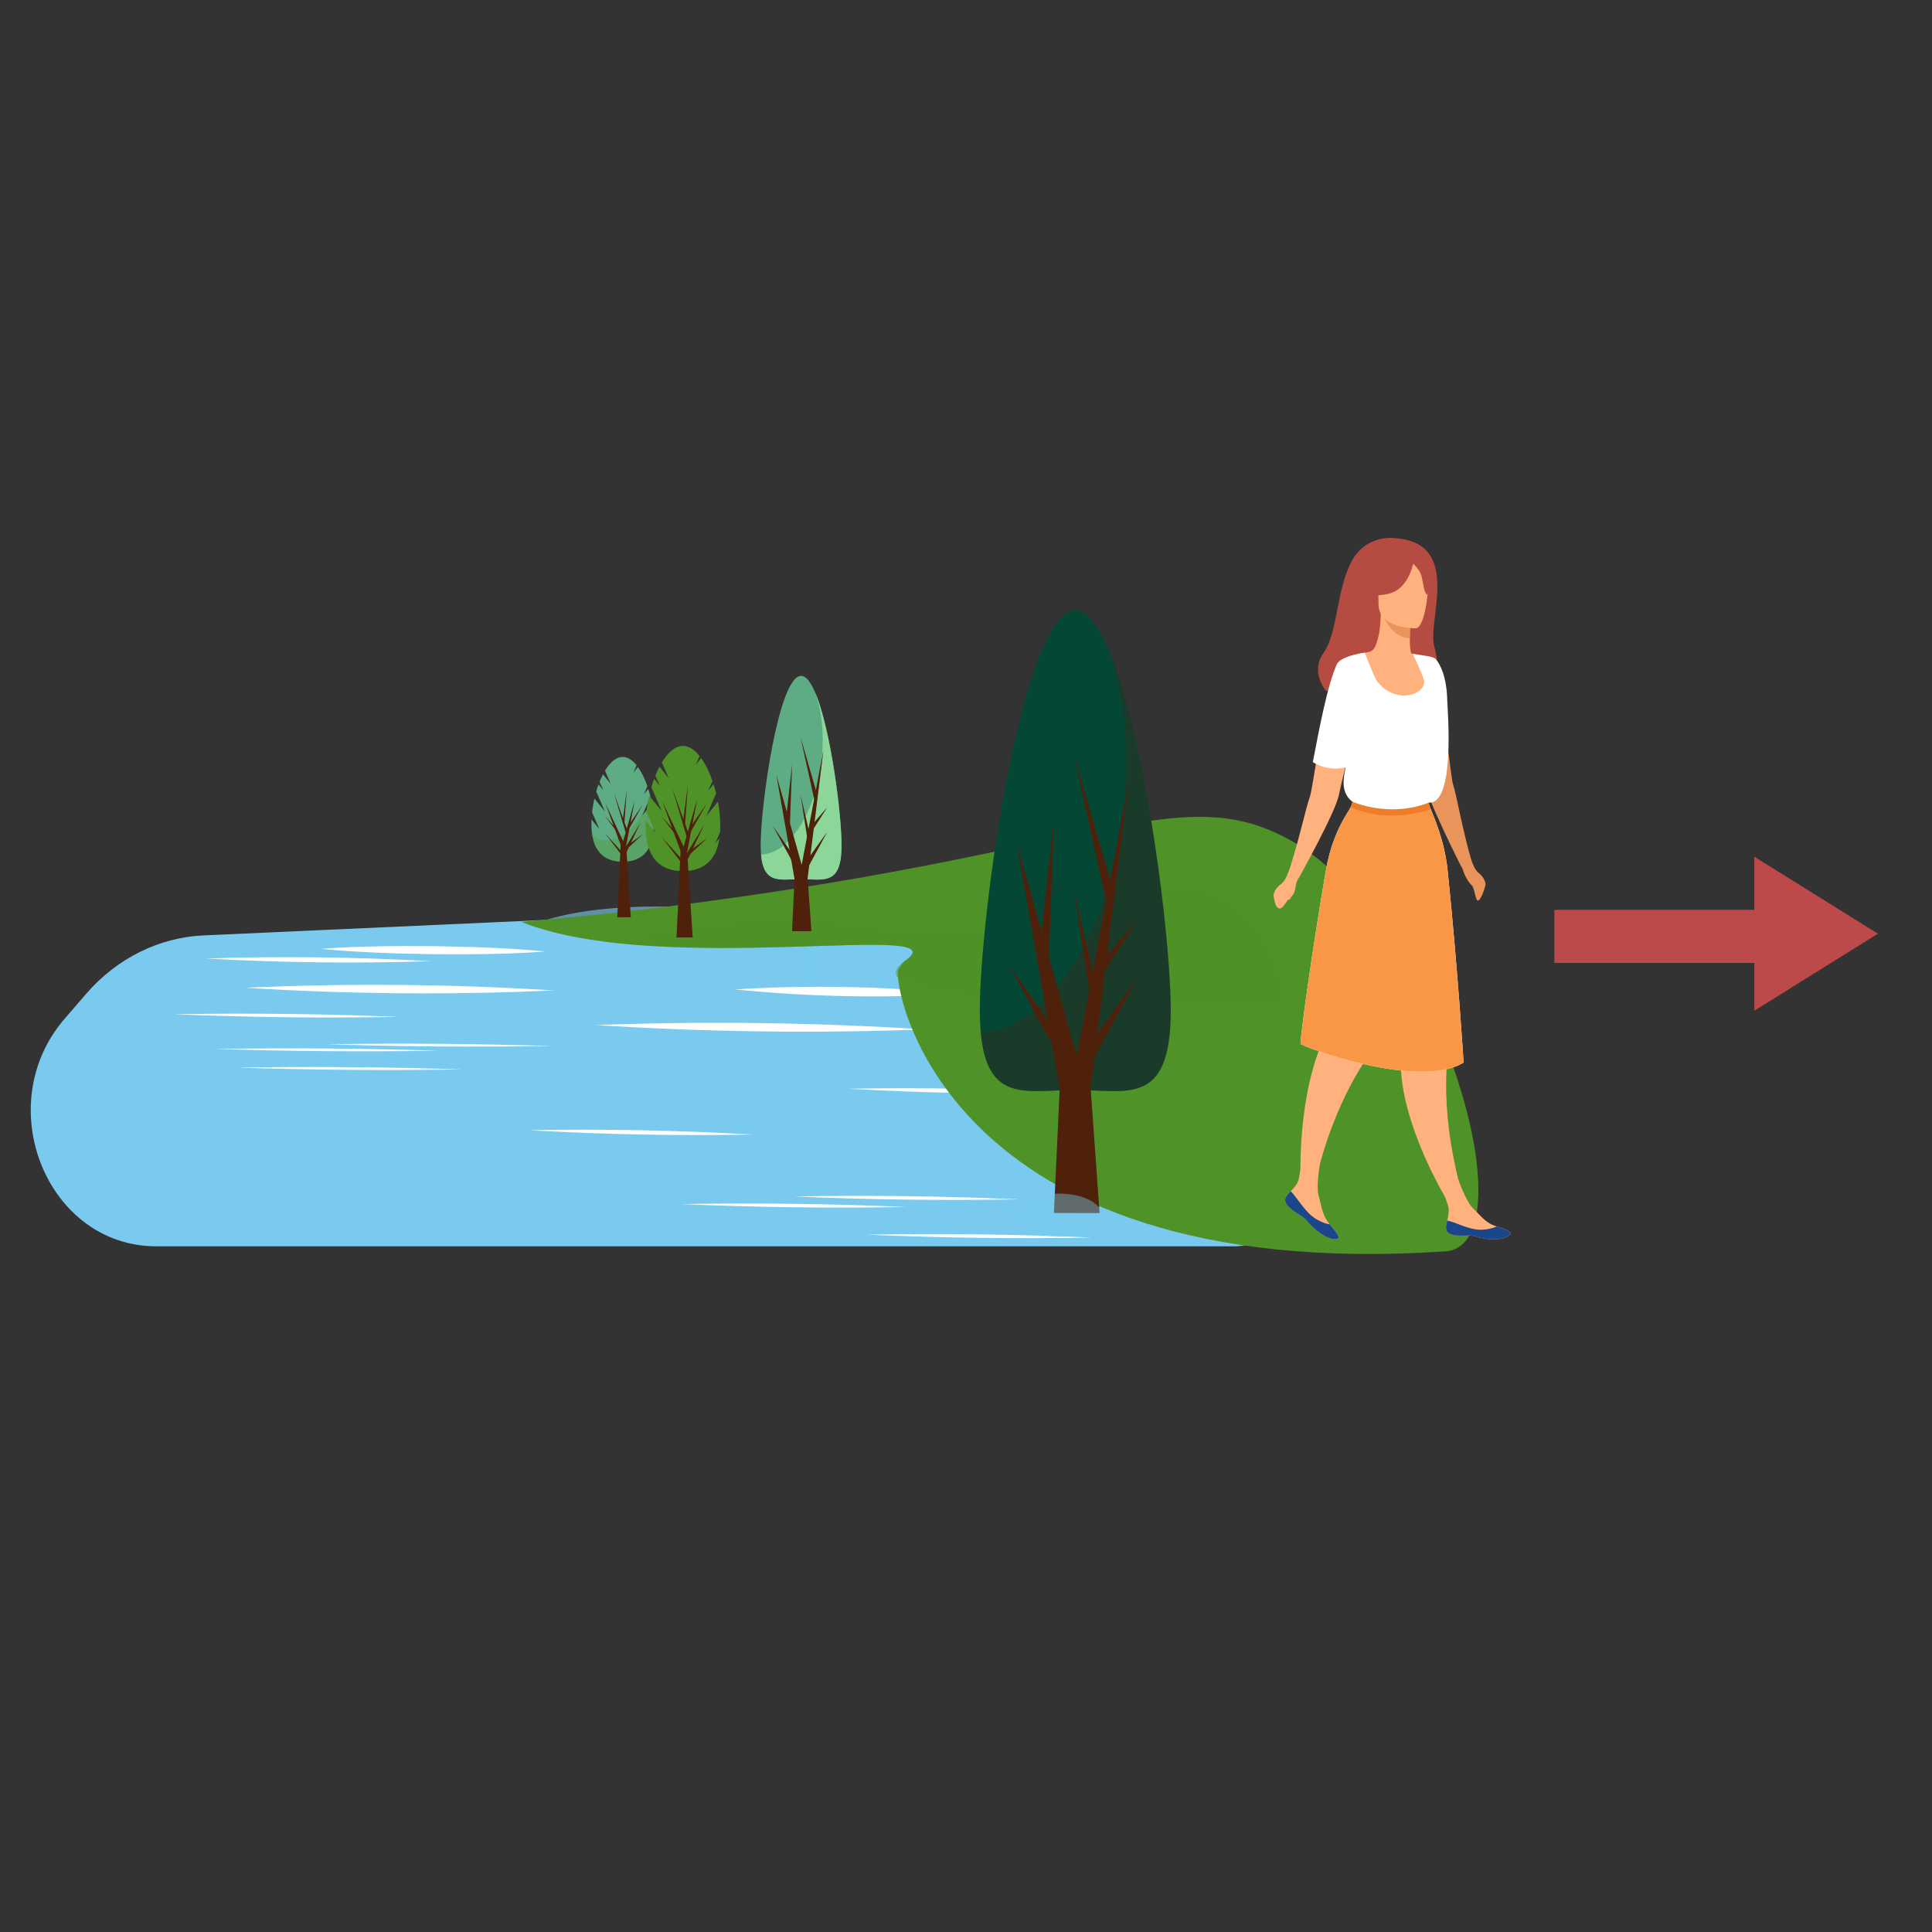 <?xml version="1.0" encoding="UTF-8"?><svg xmlns="http://www.w3.org/2000/svg" viewBox="0 0 1000 1000"><rect x="0" y="0" width="1000" height="1000" fill="#333333" stroke="none"/><g isolation="isolate"><g id="a"><path d="M80.97,645.09h558.25c13.72,0,24.84-12,24.84-26.8v-131.41c0-15.24-11.76-27.42-25.87-26.78l-532.77,24.06c-23.1,1.04-44.89,11.85-60.68,30.08l-11.21,12.96c-38.76,44.78-9.34,117.9,47.45,117.9Z" fill="#7acaef"/><g mix-blend-mode="multiply" opacity=".62"><path d="M666.85,458.03s-236.73-5.47-195.65,18.48c31.03,18.1-119.3-23.97-191.74.66,0,0,73.75,28.08,122.29,29.45,48.54,1.37,188.93,39.01,266.6,23.95" fill="#7acaef"/><path d="M304.85,475.56c27.14,3.27,90.92,23.53,133.49,18.06,85.9-11.05,123.35.95,151.84,12.01,36.79,14.28,77.42-10.98,76.67-47.59h0s-154-3.56-192.02,7.63c1.45,2.09-1.45,3.22-7.6,3.76-1.77,2.02-84.64-2.97-162.37,6.14Z" fill="#7acaef" mix-blend-mode="multiply" opacity=".44"/><path d="M337.45,516.47l2.23,4.37c.05.72.08,1.48.08,2.27,0,2.83-.36,5.86-1.02,8.85l-5.06-5.32,4.28,8.39c-.33,1.15-.71,2.28-1.12,3.38l-2.32-2.44,1.86,3.64c-1.33,3.25-3,6.19-4.91,8.43l-2.34-2.46,1.65,3.23c-2.17,2.29-4.61,3.69-7.2,3.69-3.39,0-6.53-2.39-9.13-6.06l2.96-5.81-4.01,4.22c-.63-1.03-1.22-2.13-1.76-3.28l1.92-3.76-2.45,2.58c-.43-1-.84-2.04-1.2-3.1l4.49-8.8-5.44,5.72c-.54-1.99-.95-4.02-1.21-6.02l3.81-7.47-4.11,4.32c-.03-.65-.05-1.29-.05-1.92,0-12.72,7.25-16.67,16.18-16.67,7.76,0,14.24,2.98,15.82,12.07l-1.94-2.04Z" fill="#7acaef"/><g mix-blend-mode="multiply" opacity=".33"><path d="M339.77,523.11c0,2.83-.36,5.86-1.02,8.85l-5.06-5.32,1.24,2.44c-5.34-7.95-11.13-13.32-19.99-13.32-2.17,0-5.39.42-7.29,3.42,1.37-9.62,7.98-12.74,15.92-12.74,7.76,0,14.24,2.98,15.82,12.07l-1.94-2.04,2.23,4.37c.05.72.08,1.48.08,2.27Z" fill="#7acaef"/><path d="M337.97,535.03c-.03.1-.06.19-.09.29-.12-.42-.25-.83-.4-1.24l.48.95Z" fill="#7acaef"/></g><polygon points="314.61 532.14 322.55 513.8 320.8 482.01 327.81 482.01 325.4 513.44 329.78 533.11 323.87 515.38 314.61 532.14" fill="#7acaef"/><polygon points="318.98 536.87 325.45 518.39 326 520.24 318.98 536.87" fill="#7acaef"/><polygon points="314.3 519.05 323.63 508.69 323.56 510.38 314.3 519.05" fill="#7acaef"/><polygon points="314.23 526.65 320.74 519.42 320.69 520.59 314.23 526.65" fill="#7acaef"/><polygon points="325.74 538.21 323.53 523.97 324.42 522.79 325.74 538.21" fill="#7acaef"/><polygon points="332.71 523.39 324.84 509.28 324.2 511.43 332.71 523.39" fill="#7acaef"/><polygon points="333.69 531.04 326.67 520.48 326.35 522 333.69 531.04" fill="#7acaef"/><polygon points="334.06 518.5 326.16 512.27 326.26 513.73 334.06 518.5" fill="#7acaef"/><polygon points="324.04 512.1 323.43 491.61 324.51 494.58 323.27 485.26 324.81 488.36 323.7 482.01 327.81 482.01 325.61 510.67 326.78 512.77 334.06 518.5 327.87 514.72 332.71 523.39 325.42 513.15 325.4 513.44 327.12 521.15 333.69 531.04 327.67 523.64 329.78 533.11 324.04 512.1" fill="#7acaef" mix-blend-mode="multiply" opacity=".29"/><polygon points="323.87 515.38 314.61 532.14 323.43 514.5 323.87 515.38" fill="#7acaef" mix-blend-mode="multiply" opacity=".29"/><polygon points="325.7 521.08 324.44 523.86 325.74 538.21 323.89 524.38 325.55 520.34 325.7 521.08" fill="#7acaef" mix-blend-mode="multiply" opacity=".29"/><polygon points="323.58 525.09 323.7 525.63 318.98 536.87 323.58 525.09" fill="#7acaef" mix-blend-mode="multiply" opacity=".29"/><path d="M438.39,527.3c0-18.03-9.37-14.89-20.93-14.89-11.56,0-20.93-3.14-20.93,14.89s9.37,74.44,20.93,74.44c11.56,0,20.93-56.41,20.93-74.44Z" fill="#7acaef"/><path d="M424.79,594.36c3.55-8.42,4.84-19.46,3.02-31.24-3.48-22.54-17.07-39.65-31.09-39.9,1.39-13.43,10.14-10.81,20.73-10.81,11.56,0,20.93-3.14,20.93,14.89,0,14-5.66,51.16-13.6,67.05Z" fill="#7acaef" mix-blend-mode="multiply" opacity=".29"/><polygon points="404.65 558.22 414.03 512.58 412.77 489.51 422.77 489.51 420.8 512.88 429.01 569.1 417.77 518.71 404.65 558.22" fill="#7acaef"/><polygon points="412.77 562.8 409.64 538.75 411.52 534.17 412.77 562.8" fill="#7acaef"/><polygon points="417.14 549.63 420.89 529.02 422.14 531.31 417.14 549.63" fill="#7acaef"/><polygon points="420.27 520.43 430.89 533.03 420.27 516.42 420.27 519.86 420.27 520.43" fill="#7acaef"/><polygon points="402.77 535.89 414.02 522.15 415.27 516.42 402.77 535.89" fill="#7acaef"/><polygon points="417.14 574.83 424.48 546.54 425.8 549.48 417.14 574.83" fill="#7acaef"/><polyline points="423.39 536.46 430.89 543.91 422.44 532.64 422.73 537.05" fill="#7acaef"/><polygon points="418.21 512.6 415.27 495.81 417.77 499.82 415.89 491.8 418.39 494.09 417.29 489.51 422.77 489.51 420.8 512.88 421.63 518.56 430.89 533.03 422.25 522.78 423.99 534.71 430.89 543.91 424.39 537.46 429.01 569.1 418.21 512.6" fill="#7acaef" mix-blend-mode="multiply" opacity=".41"/><polygon points="424.74 550.36 424.93 551.67 417.14 574.83 424.74 550.36" fill="#7acaef" mix-blend-mode="multiply" opacity=".41"/><polygon points="410.89 538.75 412.77 562.8 411.67 536.95 410.89 538.75" fill="#7acaef" mix-blend-mode="multiply" opacity=".41"/><polygon points="409.85 540.35 409.91 542.19 404.65 558.22 409.85 540.35" fill="#7acaef" mix-blend-mode="multiply" opacity=".41"/><path d="M593.85,564.8l4.87,9.54c.12,1.58.18,3.23.18,4.96,0,6.18-.79,12.79-2.22,19.33l-11.05-11.62,9.35,18.32c-.73,2.51-1.55,4.98-2.45,7.38l-5.08-5.33,4.05,7.94c-2.91,7.11-6.56,13.52-10.72,18.42l-5.12-5.38,3.6,7.06c-4.74,5.01-10.08,8.06-15.73,8.06-7.4,0-14.27-5.23-19.94-13.23l6.47-12.69-8.76,9.21c-1.37-2.24-2.66-4.64-3.85-7.17l4.19-8.21-5.36,5.63c-.95-2.19-1.83-4.46-2.63-6.78l9.81-19.22-11.88,12.49c-1.17-4.34-2.07-8.77-2.65-13.14l8.33-16.31-8.97,9.43c-.08-1.41-.12-2.81-.12-4.19,0-27.78,15.83-36.41,35.36-36.41,16.94,0,31.1,6.5,34.55,26.37l-4.25-4.46Z" fill="#7acaef"/><g mix-blend-mode="multiply" opacity=".33"><path d="M598.9,579.3c0,6.18-.79,12.79-2.22,19.33l-11.05-11.62,2.72,5.33c-11.67-17.36-24.32-29.09-43.66-29.09-4.75,0-11.79.93-15.93,7.47,3-21.02,17.43-27.84,34.78-27.84,16.94,0,31.1,6.5,34.55,26.37l-4.25-4.46,4.87,9.54c.12,1.58.18,3.23.18,4.96Z" fill="#7acaef"/><path d="M594.97,605.33c-.06.21-.13.42-.19.63-.26-.91-.55-1.81-.87-2.7l1.06,2.07Z" fill="#7acaef"/></g><polygon points="543.95 599.02 561.3 558.96 557.47 489.51 572.78 489.51 567.52 558.16 577.09 601.14 564.17 562.41 543.95 599.02" fill="#7acaef"/><polygon points="553.5 609.36 567.62 568.99 568.84 573.03 553.5 609.36" fill="#7acaef"/><polygon points="543.26 570.44 563.64 547.8 563.49 551.48 543.26 570.44" fill="#7acaef"/><polygon points="543.11 587.04 557.34 571.23 557.24 573.8 543.11 587.04" fill="#7acaef"/><polygon points="568.26 612.28 563.42 581.18 565.37 578.59 568.26 612.28" fill="#7acaef"/><polygon points="583.48 579.92 566.29 549.1 564.89 553.77 583.48 579.92" fill="#7acaef"/><polygon points="585.63 596.63 570.3 573.55 569.58 576.88 585.63 596.63" fill="#7acaef"/><polygon points="586.44 569.23 569.17 555.63 569.39 558.81 586.44 569.23" fill="#7acaef"/><polygon points="564.55 555.24 563.21 510.49 565.56 516.97 562.87 496.61 566.24 503.4 563.8 489.51 572.78 489.51 567.98 552.13 570.53 556.7 586.44 569.23 572.91 560.96 583.48 579.92 567.57 557.54 567.52 558.16 571.27 575.01 585.63 596.63 572.48 580.45 577.09 601.14 564.55 555.24" fill="#7acaef" mix-blend-mode="multiply" opacity=".29"/><polygon points="564.17 562.41 543.95 599.02 563.21 560.48 564.17 562.41" fill="#7acaef" mix-blend-mode="multiply" opacity=".29"/><polygon points="568.17 574.87 565.42 580.94 568.26 612.28 564.22 582.08 567.84 573.24 568.17 574.87" fill="#7acaef" mix-blend-mode="multiply" opacity=".29"/><polygon points="563.54 583.62 563.8 584.79 553.5 609.36 563.54 583.62" fill="#7acaef" mix-blend-mode="multiply" opacity=".29"/><path d="M372.85,527.93l2.66,5.22c.07.86.1,1.77.1,2.71,0,3.38-.43,6.99-1.21,10.57l-6.04-6.35,5.11,10.01c-.4,1.37-.85,2.72-1.34,4.04l-2.77-2.92,2.22,4.34c-1.59,3.89-3.58,7.39-5.86,10.07l-2.8-2.94,1.97,3.86c-2.59,2.74-5.51,4.4-8.6,4.4-4.04,0-7.8-2.86-10.9-7.23l3.54-6.93-4.79,5.03c-.75-1.23-1.45-2.54-2.1-3.92l2.29-4.49-2.93,3.08c-.52-1.2-1-2.44-1.44-3.71l5.36-10.51-6.49,6.83c-.64-2.37-1.13-4.8-1.45-7.18l4.55-8.92-4.91,5.16c-.04-.77-.06-1.54-.06-2.29,0-15.19,8.65-19.9,19.33-19.9,9.26,0,17,3.56,18.89,14.42l-2.32-2.44Z" fill="#7acaef"/><g mix-blend-mode="multiply" opacity=".33"><path d="M375.61,535.86c0,3.38-.43,6.99-1.21,10.57l-6.04-6.35,1.49,2.91c-6.38-9.49-13.3-15.9-23.87-15.9-2.6,0-6.44.51-8.71,4.09,1.64-11.49,9.53-15.22,19.02-15.22,9.26,0,17,3.56,18.89,14.42l-2.32-2.44,2.66,5.22c.07.86.1,1.77.1,2.71Z" fill="#7acaef"/><path d="M373.47,550.09c-.03.12-.07.23-.1.35-.14-.5-.3-.99-.47-1.48l.58,1.13Z" fill="#7acaef"/></g><polygon points="345.57 546.64 355.06 524.74 352.97 486.77 361.34 486.77 358.46 524.3 363.69 547.8 356.63 526.62 345.57 546.64" fill="#7acaef"/><polygon points="350.8 552.29 358.52 530.22 359.18 532.43 350.8 552.29" fill="#7acaef"/><polygon points="345.2 531.01 356.34 518.64 356.26 520.65 345.2 531.01" fill="#7acaef"/><polygon points="345.12 540.09 352.9 531.45 352.84 532.85 345.12 540.09" fill="#7acaef"/><polygon points="358.87 553.89 356.22 536.88 357.28 535.47 358.87 553.89" fill="#7acaef"/><polygon points="367.18 536.2 357.79 519.35 357.02 521.9 367.18 536.2" fill="#7acaef"/><polygon points="368.36 545.33 359.98 532.71 359.59 534.54 368.36 545.33" fill="#7acaef"/><polygon points="368.8 530.35 359.36 522.92 359.48 524.66 368.8 530.35" fill="#7acaef"/><polygon points="356.84 522.7 356.1 498.24 357.39 501.79 355.92 490.65 357.76 494.36 356.43 486.77 361.34 486.77 358.71 521 360.11 523.5 368.8 530.35 361.4 525.83 367.18 536.2 358.49 523.96 358.46 524.3 360.51 533.52 368.36 545.33 361.17 536.49 363.69 547.8 356.84 522.7" fill="#7acaef" mix-blend-mode="multiply" opacity=".29"/><polygon points="356.63 526.62 345.57 546.64 356.1 525.57 356.63 526.62" fill="#7acaef" mix-blend-mode="multiply" opacity=".29"/><polygon points="358.81 533.43 357.31 536.75 358.87 553.89 356.65 537.38 358.64 532.54 358.81 533.43" fill="#7acaef" mix-blend-mode="multiply" opacity=".29"/><polygon points="356.29 538.22 356.43 538.86 350.8 552.29 356.29 538.22" fill="#7acaef" mix-blend-mode="multiply" opacity=".29"/><path d="M649.07,528.4c0-26.71-13.89-22.06-31.02-22.06-17.13,0-31.02-4.65-31.02,22.06,0,26.71,13.89,110.3,31.02,110.3,17.13,0,31.02-83.59,31.02-110.3Z" fill="#7acaef"/><path d="M628.92,627.75c5.26-12.47,7.17-28.84,4.48-46.28-5.15-33.39-25.29-58.75-46.07-59.12,2.06-19.9,15.03-16.01,30.72-16.01,17.13,0,31.02-4.65,31.02,22.06,0,20.75-8.38,75.8-20.15,99.35Z" fill="#7acaef" mix-blend-mode="multiply" opacity=".29"/><polygon points="599.08 574.21 612.98 506.59 611.11 472.4 625.93 472.4 623.02 507.02 635.18 590.33 618.52 515.67 599.08 574.21" fill="#7acaef"/><polygon points="611.11 581 606.48 545.37 609.26 538.58 611.11 581" fill="#7acaef"/><polygon points="617.59 561.49 623.15 530.94 625 534.34 617.59 561.49" fill="#7acaef"/><polygon points="622.22 518.22 637.96 536.88 622.22 512.28 622.22 517.37 622.22 518.22" fill="#7acaef"/><polygon points="596.3 541.13 612.96 520.76 614.82 512.28 596.3 541.13" fill="#7acaef"/><polygon points="617.59 598.82 628.47 556.9 630.41 561.25 617.59 598.82" fill="#7acaef"/><polyline points="626.85 541.97 637.96 553 625.45 536.31 625.88 542.84" fill="#7acaef"/><polygon points="619.18 506.62 614.82 481.74 618.52 487.67 615.74 475.8 619.45 479.19 617.82 472.4 625.93 472.4 623.02 507.02 624.25 515.44 637.96 536.88 625.16 521.7 627.74 539.37 637.96 553 628.34 543.45 635.18 590.33 619.18 506.62" fill="#7acaef" mix-blend-mode="multiply" opacity=".41"/><polygon points="628.85 562.56 629.14 564.5 617.59 598.82 628.85 562.56" fill="#7acaef" mix-blend-mode="multiply" opacity=".41"/><polygon points="608.34 545.37 611.11 581 609.48 542.69 608.34 545.37" fill="#7acaef" mix-blend-mode="multiply" opacity=".41"/><polygon points="606.79 547.72 606.88 550.46 599.08 574.21 606.79 547.72" fill="#7acaef" mix-blend-mode="multiply" opacity=".41"/><path d="M552.6,527.71c0-26.71-13.89-22.06-31.02-22.06s-31.02-4.65-31.02,22.06c0,26.71,13.89,110.3,31.02,110.3,17.13,0,31.02-83.59,31.02-110.3Z" fill="#7acaef"/><path d="M532.45,627.07c5.26-12.47,7.17-28.84,4.48-46.28-5.15-33.39-25.29-58.75-46.07-59.12,2.06-19.9,15.03-16.01,30.72-16.01,17.13,0,31.02-4.65,31.02,22.06,0,20.75-8.38,75.8-20.15,99.35Z" fill="#7acaef" mix-blend-mode="multiply" opacity=".29"/><polygon points="502.6 573.53 516.51 505.9 514.64 471.72 529.45 471.72 526.54 506.34 538.71 589.65 522.05 514.99 502.6 573.53" fill="#7acaef"/><polygon points="514.64 580.32 510.01 544.68 512.79 537.9 514.64 580.32" fill="#7acaef"/><polygon points="521.12 560.8 526.67 530.26 528.53 533.65 521.12 560.8" fill="#7acaef"/><polygon points="525.75 517.53 541.49 536.2 525.75 511.59 525.75 516.69 525.75 517.53" fill="#7acaef"/><polygon points="499.82 540.44 516.49 520.08 518.34 511.59 499.82 540.44" fill="#7acaef"/><polygon points="521.12 598.13 532 556.22 533.94 560.57 521.12 598.13" fill="#7acaef"/><polyline points="530.38 541.29 541.49 552.32 528.97 535.63 529.4 542.16" fill="#7acaef"/><polygon points="522.71 505.93 518.34 481.05 522.05 486.99 519.27 475.11 522.97 478.51 521.34 471.72 529.45 471.72 526.54 506.34 527.77 514.76 541.49 536.2 528.69 521.02 531.27 538.69 541.49 552.32 531.86 542.76 538.71 589.65 522.71 505.93" fill="#7acaef" mix-blend-mode="multiply" opacity=".41"/><polygon points="532.37 561.87 532.66 563.81 521.12 598.13 532.37 561.87" fill="#7acaef" mix-blend-mode="multiply" opacity=".41"/><polygon points="511.86 544.68 514.64 580.32 513.01 542.01 511.86 544.68" fill="#7acaef" mix-blend-mode="multiply" opacity=".41"/><polygon points="510.31 547.04 510.41 549.78 502.6 573.53 510.31 547.04" fill="#7acaef" mix-blend-mode="multiply" opacity=".41"/></g><path d="M286.81,512.65c-52.99,2.39-106.75,1.95-159.69-1.38,52.99-2.42,106.75-1.93,159.69,1.38h0Z" fill="#fff"/><path d="M206.16,526.35c-38.57.67-77.58.22-116.12-1.38,38.57-.68,77.58-.21,116.12,1.38h0Z" fill="#fff"/><path d="M285.32,541.43c-38.57.6-77.57.3-116.12-.92,38.57-.61,77.57-.3,116.12.92h0Z" fill="#fff"/><path d="M227.07,543.85c-38.57.6-77.57.3-116.12-.92,38.57-.61,77.57-.3,116.12.92h0Z" fill="#fff"/><path d="M239.02,553.52c-38.57.6-77.57.3-116.12-.92,38.57-.61,77.57-.3,116.12.92h0Z" fill="#fff"/><path d="M615.39,519.1c-38.57.67-77.58.22-116.12-1.38,38.57-.68,77.58-.21,116.12,1.38h0Z" fill="#fff"/><path d="M694.55,534.18c-38.57.6-77.57.3-116.12-.92,38.57-.61,77.57-.3,116.12.92h0Z" fill="#fff"/><path d="M636.3,536.6c-38.57.6-77.57.3-116.12-.92,38.57-.61,77.57-.3,116.12.92h0Z" fill="#fff"/><path d="M648.25,546.27c-38.57.6-77.57.3-116.12-.92,38.57-.61,77.57-.3,116.12.92h0Z" fill="#fff"/><path d="M282.33,492.5c-19.05,1.44-38.95,1.52-58.09,1.39-19.15-.32-39.01-.87-58.04-2.77,19.05-1.45,38.95-1.52,58.09-1.39,19.15.33,39.01.88,58.04,2.77h0Z" fill="#fff"/><path d="M222.9,497.5c-38.7,1.25-77.46.81-116.12-1.38,38.7-1.27,77.46-.79,116.12,1.38h0Z" fill="#fff"/><path d="M496.65,514.38c-38.69,2.38-77.56,1.65-116.12-2.26,38.69-2.41,77.56-1.63,116.12,2.26h0Z" fill="#fff"/><path d="M478.73,532.83c-56.47,2.1-113.75,1.36-170.14-2.26,56.47-2.12,113.75-1.34,170.14,2.26h0Z" fill="#fff"/><path d="M389.87,587.25c-38.72.71-77.46-.04-116.12-2.26,38.72-.72,77.46.05,116.12,2.26h0Z" fill="#fff"/><path d="M527.27,620.78c-38.57.68-77.58.19-116.12-1.5,38.57-.69,77.58-.18,116.12,1.5h0Z" fill="#fff"/><path d="M469.02,624.74c-38.57.68-77.58.19-116.12-1.5,38.57-.69,77.58-.18,116.12,1.5h0Z" fill="#fff"/><path d="M564.97,640.56c-38.57.68-77.58.19-116.12-1.5,38.57-.69,77.58-.18,116.12,1.5h0Z" fill="#fff"/><path d="M555.65,565.79c-38.72.71-77.46-.04-116.12-2.26,38.72-.72,77.46.05,116.12,2.26h0Z" fill="#fff"/><path d="M382.4,479.61c-28.9.67-58.14.22-87-1.38,28.9-.68,58.14-.21,87,1.38h0Z" fill="#fff"/><path d="M748.05,647.71c-260.86,17.44-286.45-138.84-283.09-145.93.18-.38,2.29-3.68,3.44-4.47,31.03-21.31-126.2,8.86-198.64-20.15,30.95-2.66,75.64-7.22,129.19-15.31,172.87-26.12,215.06-55.32,266.6-28.21,78.78,41.45,127.37,211.06,82.51,214.06Z" fill="#4f9228"/><path d="M310.3,487.06c27.14-3.85,82.67-16.33,125.23-9.89,85.9,13.01,123.35-1.12,151.84-14.14,36.79-16.81,77.42,12.94,76.67,56.05h0s-154,4.19-192.02-8.98c1.45-2.46-1.45-3.79-7.6-4.43-1.77-2.37-.7-5.14,3.97-8.35,26.02-17.87-80.36.46-158.09-10.26Z" fill="#4f9228" mix-blend-mode="multiply" opacity=".44"/><path d="M336.15,434.17l2.23-5.14c.05-.85.08-1.74.08-2.67,0-3.33-.36-6.9-1.02-10.42l-5.06,6.26,4.28-9.87c-.33-1.35-.71-2.68-1.12-3.98l-2.32,2.88,1.86-4.28c-1.33-3.83-3-7.29-4.91-9.93l-2.34,2.9,1.65-3.81c-2.17-2.7-4.61-4.34-7.2-4.34-3.39,0-6.53,2.82-9.13,7.13l2.96,6.84-4.01-4.96c-.63,1.21-1.22,2.5-1.76,3.86l1.92,4.43-2.45-3.04c-.43,1.18-.84,2.4-1.2,3.65l4.49,10.36-5.44-6.73c-.54,2.34-.95,4.73-1.21,7.09l3.81,8.8-4.11-5.09c-.03.76-.05,1.52-.05,2.26,0,14.98,7.25,19.63,16.19,19.63,7.76,0,14.24-3.51,15.82-14.22l-1.94,2.41Z" fill="#5eac84"/><g mix-blend-mode="multiply" opacity=".33"><path d="M338.46,426.35c0-3.33-.36-6.9-1.02-10.42l-5.06,6.26,1.24-2.87c-5.34,9.36-11.13,15.68-19.99,15.68-2.17,0-5.39-.5-7.29-4.03,1.37,11.33,7.98,15.01,15.92,15.01,7.76,0,14.24-3.51,15.82-14.22l-1.94,2.41,2.23-5.14c.05-.85.08-1.74.08-2.67Z" fill="#4f9228"/><path d="M336.66,412.31c-.03-.11-.06-.23-.09-.34-.12.49-.25.98-.4,1.46l.48-1.12Z" fill="#4f9228"/></g><polygon points="313.3 415.72 321.24 437.31 319.49 474.75 326.5 474.75 324.09 437.74 328.47 414.58 322.56 435.46 313.3 415.72" fill="#4f210b"/><polygon points="317.67 410.14 324.14 431.91 324.7 429.73 317.67 410.14" fill="#4f210b"/><polygon points="312.99 431.13 322.32 443.33 322.25 441.35 312.99 431.13" fill="#4f210b"/><polygon points="312.92 422.18 319.43 430.7 319.39 429.31 312.92 422.18" fill="#4f210b"/><polygon points="324.43 408.57 322.22 425.34 323.11 426.73 324.43 408.57" fill="#4f210b"/><polygon points="331.4 426.02 323.53 442.63 322.89 440.11 331.4 426.02" fill="#4f210b"/><polygon points="332.38 417.01 325.36 429.45 325.04 427.65 332.38 417.01" fill="#4f210b"/><polygon points="332.75 431.78 324.85 439.11 324.95 437.39 332.75 431.78" fill="#4f210b"/><polygon points="322.73 439.32 322.12 463.44 323.2 459.95 321.96 470.93 323.51 467.27 322.39 474.75 326.5 474.75 324.3 441 325.47 438.53 332.75 431.78 326.56 436.24 331.4 426.02 324.11 438.08 324.09 437.74 325.81 428.66 332.38 417.01 326.36 425.73 328.47 414.58 322.73 439.32" fill="#4f210b" mix-blend-mode="multiply" opacity=".29"/><polygon points="322.56 435.46 313.3 415.72 322.12 436.49 322.56 435.46" fill="#4f210b" mix-blend-mode="multiply" opacity=".29"/><polygon points="324.39 428.74 323.13 425.47 324.43 408.57 322.58 424.85 324.24 429.62 324.39 428.74" fill="#4f210b" mix-blend-mode="multiply" opacity=".29"/><polygon points="322.27 424.02 322.39 423.39 317.67 410.14 322.27 424.02" fill="#4f210b" mix-blend-mode="multiply" opacity=".29"/><path d="M435.58,437.5c0,21.23-9.37,17.53-20.93,17.53-11.56,0-20.93,3.7-20.93-17.53,0-21.23,9.37-87.66,20.93-87.66,11.56,0,20.93,66.43,20.93,87.66Z" fill="#5eac84"/><path d="M421.99,358.54c3.55,9.91,4.84,22.92,3.02,36.78-3.48,26.54-17.07,46.69-31.09,46.99,1.39,15.82,10.14,12.73,20.73,12.73,11.56,0,20.93,3.7,20.93-17.53,0-16.49-5.66-60.25-13.6-78.97Z" fill="#8cd699" mix-blend-mode="multiply"/><polygon points="401.84 401.09 411.23 454.84 409.97 482.01 419.96 482.01 418 454.49 426.21 388.28 414.96 447.62 401.84 401.09" fill="#4f210b"/><polygon points="409.97 395.69 406.84 424.02 408.72 429.41 409.97 395.69" fill="#4f210b"/><polygon points="414.34 411.2 418.09 435.48 419.34 432.78 414.34 411.2" fill="#4f210b"/><polygon points="417.46 445.59 428.09 430.76 417.46 450.31 417.46 446.27 417.46 445.59" fill="#4f210b"/><polygon points="399.97 427.39 411.22 443.57 412.47 450.31 399.97 427.39" fill="#4f210b"/><polygon points="414.34 381.53 421.68 414.85 422.99 411.39 414.34 381.53" fill="#4f210b"/><polyline points="420.59 426.71 428.09 417.95 419.64 431.21 419.93 426.02" fill="#4f210b"/><polygon points="415.41 454.81 412.47 474.59 414.96 469.87 413.09 479.31 415.59 476.61 414.49 482.01 419.96 482.01 418 454.49 418.83 447.8 428.09 430.76 419.45 442.83 421.19 428.78 428.09 417.95 421.59 425.54 426.21 388.28 415.41 454.81" fill="#4f210b" mix-blend-mode="multiply" opacity=".41"/><polygon points="421.93 410.35 422.13 408.81 414.34 381.53 421.93 410.35" fill="#4f210b" mix-blend-mode="multiply" opacity=".41"/><polygon points="408.09 424.02 409.97 395.69 408.87 426.14 408.09 424.02" fill="#4f210b" mix-blend-mode="multiply" opacity=".41"/><polygon points="407.05 422.14 407.11 419.97 401.84 401.09 407.05 422.14" fill="#4f210b" mix-blend-mode="multiply" opacity=".41"/><path d="M370.05,436.76l2.66-6.14c.07-1.02.1-2.08.1-3.19,0-3.98-.43-8.24-1.21-12.45l-6.04,7.48,5.11-11.79c-.4-1.61-.85-3.2-1.34-4.75l-2.77,3.43,2.22-5.11c-1.59-4.58-3.58-8.7-5.86-11.86l-2.8,3.46,1.97-4.55c-2.59-3.22-5.51-5.19-8.6-5.19-4.04,0-7.8,3.37-10.9,8.52l3.54,8.17-4.79-5.93c-.75,1.44-1.45,2.99-2.1,4.61l2.29,5.29-2.93-3.63c-.52,1.41-1,2.87-1.44,4.36l5.36,12.37-6.49-8.04c-.64,2.8-1.13,5.65-1.45,8.46l4.55,10.5-4.91-6.07c-.04.91-.06,1.81-.06,2.7,0,17.88,8.65,23.44,19.33,23.44,9.26,0,17-4.19,18.89-16.98l-2.32,2.87Z" fill="#4f9228"/><g mix-blend-mode="multiply" opacity=".33"><path d="M372.81,427.42c0-3.98-.43-8.24-1.21-12.45l-6.04,7.48,1.49-3.43c-6.38,11.18-13.3,18.73-23.87,18.73-2.6,0-6.44-.6-8.71-4.81,1.64,13.53,9.53,17.92,19.02,17.92,9.26,0,17-4.19,18.89-16.98l-2.32,2.87,2.66-6.14c.07-1.02.1-2.08.1-3.19Z" fill="#4f9228"/><path d="M370.67,410.67c-.03-.14-.07-.27-.1-.41-.14.59-.3,1.17-.47,1.74l.58-1.33Z" fill="#4f9228"/></g><polygon points="342.77 414.73 352.26 440.52 350.16 485.23 358.53 485.23 355.66 441.03 360.89 413.37 353.83 438.3 342.77 414.73" fill="#4f210b"/><polygon points="347.99 408.07 355.71 434.06 356.38 431.47 347.99 408.07" fill="#4f210b"/><polygon points="342.4 433.13 353.54 447.7 353.46 445.34 342.4 433.13" fill="#4f210b"/><polygon points="342.31 422.45 350.09 432.62 350.04 430.97 342.31 422.45" fill="#4f210b"/><polygon points="356.06 406.19 353.42 426.22 354.48 427.88 356.06 406.19" fill="#4f210b"/><polygon points="364.38 427.03 354.99 446.87 354.22 443.86 364.38 427.03" fill="#4f210b"/><polygon points="365.56 416.27 357.18 431.13 356.78 428.98 365.56 416.27" fill="#4f210b"/><polygon points="366 433.91 356.56 442.67 356.68 440.62 366 433.91" fill="#4f210b"/><polygon points="354.03 442.92 353.3 471.72 354.59 467.55 353.11 480.66 354.95 476.29 353.62 485.23 358.53 485.23 355.91 444.92 357.3 441.98 366 433.91 358.6 439.23 364.38 427.03 355.68 441.43 355.66 441.03 357.71 430.19 365.56 416.27 358.37 426.69 360.89 413.37 354.03 442.92" fill="#4f210b" mix-blend-mode="multiply" opacity=".29"/><polygon points="353.83 438.3 342.77 414.73 353.3 439.54 353.83 438.3" fill="#4f210b" mix-blend-mode="multiply" opacity=".29"/><polygon points="356.01 430.28 354.51 426.37 356.06 406.19 353.85 425.64 355.83 431.33 356.01 430.28" fill="#4f210b" mix-blend-mode="multiply" opacity=".29"/><polygon points="353.48 424.64 353.62 423.89 347.99 408.07 353.48 424.64" fill="#4f210b" mix-blend-mode="multiply" opacity=".29"/><path d="M605.96,522.81c0,50.09-22.12,41.37-49.4,41.37-27.28,0-49.4,8.72-49.4-41.37s22.12-206.87,49.4-206.87c27.28,0,49.4,156.77,49.4,206.87Z" fill="#044735"/><path d="M573.88,336.46c8.38,23.39,11.42,54.09,7.14,86.8-8.2,62.63-40.28,110.19-73.37,110.88,3.28,37.32,23.93,30.03,48.93,30.03,27.28,0,49.4,8.72,49.4-41.37,0-38.91-13.35-142.18-32.09-186.35Z" fill="#4f210b" mix-blend-mode="multiply" opacity=".29"/><polygon points="526.34 436.88 548.49 563.72 545.51 627.83 569.1 627.83 564.47 562.9 583.85 406.64 557.3 546.68 526.34 436.88" fill="#4f210b"/><polygon points="545.51 424.15 538.14 490.98 542.56 503.71 545.51 424.15" fill="#4f210b"/><polygon points="555.83 460.75 564.68 518.03 567.63 511.67 555.83 460.75" fill="#4f210b"/><polygon points="563.2 541.9 588.27 506.89 563.2 553.04 563.2 543.49 563.2 541.9" fill="#4f210b"/><polygon points="521.92 498.94 548.46 537.13 551.41 553.04 521.92 498.94" fill="#4f210b"/><polygon points="555.83 390.73 573.15 469.35 576.25 461.18 555.83 390.73" fill="#4f210b"/><polyline points="570.58 497.35 588.27 476.66 568.34 507.97 569.02 495.71" fill="#4f210b"/><polygon points="558.36 563.66 551.41 610.33 557.3 599.19 552.88 621.47 558.78 615.1 556.19 627.83 569.1 627.83 564.47 562.9 566.42 547.11 588.27 506.89 567.88 535.37 571.99 502.22 588.27 476.66 572.94 494.58 583.85 406.64 558.36 563.66" fill="#4f210b" mix-blend-mode="multiply" opacity=".41"/><polygon points="573.75 458.74 574.21 455.1 555.83 390.73 573.75 458.74" fill="#4f210b" mix-blend-mode="multiply" opacity=".41"/><polygon points="541.09 490.98 545.51 424.15 542.91 496 541.09 490.98" fill="#4f210b" mix-blend-mode="multiply" opacity=".41"/><polygon points="538.62 486.56 538.77 481.43 526.34 436.88 538.62 486.56" fill="#4f210b" mix-blend-mode="multiply" opacity=".41"/><path d="M679.42,618.54l-6.05-2.12s-1.26-17.73,1.44-38.98c1.7-13.46,4.83-28.04,10.5-39.75,2.56-5.3,5.65-10.01,9.35-13.77,0,0,4.64-11.64,10.8-27.2,6.84-17.3,49.64-22.37,25.22,13.87-5.01,7.43-10.39,20.52-16.84,28.47-11.02,13.59-18.8,29.45-24.14,43.41-7.63,19.97-10.27,36.06-10.27,36.06Z" fill="#ffb27d"/><path d="M665.64,619.53c-1.83,3.21,2.13,6.35,7.03,9.32,4.9,2.96,2.87,3.26,9.14,8.3,6.27,5.04,9.96,4.48,10.92,3.74.85-.65-1.71-3.76-4.39-7.17-.34-.43-.68-.86-1.01-1.29-3-3.88-3.45-8.75-4.86-13.8-1.33-4.78.78-16.68.78-16.68l-8.37-7.17s-1.7,10.82-2.63,15.32c-.55,2.65-2.56,4.87-4.18,6.5-.88.89-1.78,1.81-2.42,2.94Z" fill="#ffb27d"/><path d="M672.67,628.85c4.9,2.96,2.87,3.26,9.14,8.3,6.27,5.04,9.96,4.48,10.92,3.74.85-.65-1.71-3.76-4.39-7.17l-.08.03s-5.66-.82-10.49-5.45c-3.94-3.78-6.99-9.07-9.7-11.71-.88.89-1.78,1.81-2.42,2.94-1.83,3.21,2.13,6.35,7.03,9.32Z" fill="#1c468a"/><path d="M721.33,278.5s-14.76-1.94-22.19,12.89c-7.42,14.83-6.82,36.31-14.02,46.44-7.2,10.13,1.2,19.74,1.2,19.74l56.07,2.04s3.9-11.33,0-24.92c-3.9-13.59,15.14-54.13-21.06-56.19Z" fill="#b64c41"/><path d="M768.8,458.45c-.58,2.37-2.45,7.71-3.91,7.71-1.19,0-1.62-6.54-3.15-7.93-2.22-2.01-4.03-6.24-4.32-7.26-.59-2.11-1.15-2.55-1.15-2.55h0s0,0,0,0c0,0-17.73-34.98-19.11-43.93-.46-2.91-1.62-8.76-2.98-15.31-1.48-7.12-3.2-15.08-4.5-21.04,5.66-1.19,11.92-1.61,17.03-1.72,1.04,7.25,1.97,14.65,2.77,21.09,1.19,9.57,2.1,17,2.66,18.59,1.54,4.37,5.79,27.91,9.8,40.13.46,1.2,1.76,4.33,3.19,5.4,1.78,1.33,4.26,4.46,3.69,6.83Z" fill="#e8945b"/><path d="M736.67,423.92c-9.79-33.78,9.92-33.34,8.9-50.25-1.02-16.91-13.15-35.08-13.15-35.08,0,0-.43-.05-1.19-.12-.42-.04-.77-.33-.92-.76-.45-1.34-.58-4.26-.58-7.31,0-4.65.34-9.59.34-9.59l-14.55-3.11-.87-.18c.03,7.9-1.36,13.83-2.86,17.15-.71,1.58-2.1,2.66-3.71,2.9-3.12.47-8.62,1.48-12.33,3.15-1.8.81-3.17,1.78-3.65,2.91-3.99,9.48-7.98,33.4-10.79,50.46-1.56,9.51-2.75,16.89-3.38,18.46-1.73,4.36-7.03,28.38-11.56,40.23l5.78,1.87s19.07-34.15,20.81-43.03c.57-2.89,1.95-8.68,3.57-15.17.24-.98.49-1.98.75-2.98,2.86,8.36,4.32,12.23,4.24,15.85-.11,5.14-3.34,9.76-10.1,26.11-3.73,9.03,55.23,23.01,45.23-11.5Z" fill="#ffb27d"/><path d="M730.07,320.81s-.33,4.94-.34,9.59c-8.14-.25-12.44-8.26-14.2-12.7l14.55,3.11Z" fill="#e8945b"/><path d="M732.79,325.22s-19.26.34-19.27-12.6c-.01-12.95-2.51-21.62,9.79-22.39,12.3-.77,14.69,4.17,15.67,8.49.98,4.32-1.17,26.08-6.18,26.5Z" fill="#ffb27d"/><path d="M759.66,626.92l-6.18,1.64s-9.72-14.36-17.8-33.95c-5.12-12.41-9.57-26.59-10.47-39.76-.41-5.96-.09-11.72,1.23-17.02,0,0-1.73-12.53-4.09-29.25-2.62-18.59-6.02-42.36-8.69-59.84l1.61-.51,26.29-16.59s12.08,29.72,9,74.4c-.63,9.17,1.18,23.35-.43,33.77-2.74,17.81-1.61,35.72.66,50.62,3.26,21.31,8.86,36.49,8.86,36.49Z" fill="#ffb27d"/><path d="M696.15,390.1c3.61,10.76,5.47,15.15,5.38,19.21,11.5-19.22,32.28-22.12,32.28-22.12l-39.46-4.87c.36,2.63.95,5.24,1.8,7.78Z" fill="#cb7d45"/><path d="M738.4,291.52c-2.97-3.89-5.22-3.04-6.48-1.87-10.33-6.18-17.31,2.99-17.31,2.99-1.29,9.29-7.49,14.61-7.49,14.61,0,0,3.43,1.97,11.6.09,9.7-2.22,12.37-14.02,12.76-15.55,1.18,1.14,3.49,3.61,4.2,6.04.96,3.3,1.39,10.08,3.22,9.85,0,0,3.97-10.32-.49-16.16Z" fill="#b64c41"/><path d="M666.8,451.74s-1.76,4.47-3.59,5.72c-1.83,1.25-4.43,4.26-3.95,6.65.48,2.39.96,6.13,3.27,6.13s7.71-11.02,8.38-13.1c.67-2.08,1.25-2.5,1.25-2.5l-5.37-2.91Z" fill="#ffb27d"/><path d="M757.54,549.99c-23.25,14.34-84.47-8.49-84.4-9.81.32-7.02,6.21-49.27,13.12-89.58,4.25-24.79,15.55-34.05,13.74-35.62-.02-.02-.03-.03-.03-.03-6.97-5.34-3.96-14.5-3.5-17.79-2.14.62-9.05,2.03-16.96-2.68,3.26-17.18,7.9-41.28,12.55-50.82.22-.47.61-.89,1.14-1.3-.04-.04-.04-.06-.04-.06,4.35-3.43,13.25-4.48,13.25-4.48,0,0,4.79,12.67,6.26,14.65,9.49,12.79,26.54,7.02,24.22-.95-.84-2.9-5.15-12.04-5.67-13.06-.03-.05,1.21.13,1.21.13,2.86.41,4.88.72,6.34.99,2.86.52,3.57.89,4.28,1.49,2.51,2.71,5.78,9.44,6.04,21.44.1,4.46,4.41,53.77-9.53,52.92-.31-.02-.04.79.56,2.31,1.97,4.88,7.56,17.13,9.18,32.85,5.27,51.13,8.26,99.4,8.26,99.4Z" fill="#fff"/><path d="M670.92,457.15s-.63,5.03-1.86,6.19c-1.23,1.16-1.41,3.25-2.67,2.13-1.26-1.12,4.53-8.32,4.53-8.32Z" fill="#ffb27d"/><path d="M748.43,635.59c0,3.77,4.91,4.19,10.52,3.92,5.61-.27,4.03,1.14,11.82,1.86,7.79.72,10.66-1.85,11.11-3.02.41-1.04-3.29-2.23-7.23-3.59-.5-.17-.99-.35-1.49-.52-4.45-1.59-7.2-5.48-10.86-8.98-3.47-3.31-7.47-14.62-7.47-14.62l-10.61-1.34s3.83,10.16,5.23,14.52c.83,2.56.2,5.59-.39,7.9-.32,1.26-.63,2.55-.63,3.87Z" fill="#ffb27d"/><path d="M758.95,639.52c5.61-.27,4.03,1.14,11.82,1.86,7.79.72,10.66-1.85,11.11-3.02.41-1.04-3.29-2.23-7.23-3.59l-.05.08s-5.21,2.52-11.58,1.33c-5.19-.97-10.37-3.74-13.95-4.44-.32,1.26-.63,2.55-.63,3.87,0,3.77,4.91,4.19,10.52,3.92Z" fill="#1c468a"/><path d="M757.54,549.99c-23.25,14.34-84.47-8.49-84.4-9.81.32-7.02,6.21-49.27,13.12-89.58,4.25-24.79,15.55-34.05,13.74-35.62.43.38,6.99,6.09,19.02,5.31,10.77-.7,19.06-2.15,21.09-2.54,1.97,4.88,7.56,17.13,9.18,32.85,5.27,51.13,8.26,99.4,8.26,99.4Z" fill="#f99746"/><path d="M699.97,414.94s19.04,8.57,39.58.49l1.04,3.47s-21.13,7.92-41.45-1.09l.82-2.87Z" fill="#ed7d2b"/><ellipse cx="548.37" cy="629.03" rx="21.93" ry="11.21" fill="#7acaef" opacity=".43"/><polygon points="908.04 523.15 908.04 498.41 804.54 498.41 804.54 470.92 908.04 470.92 908.04 443.43 972.01 483.29 908.04 523.15" fill="#bc4a4a"/></g></g></svg>